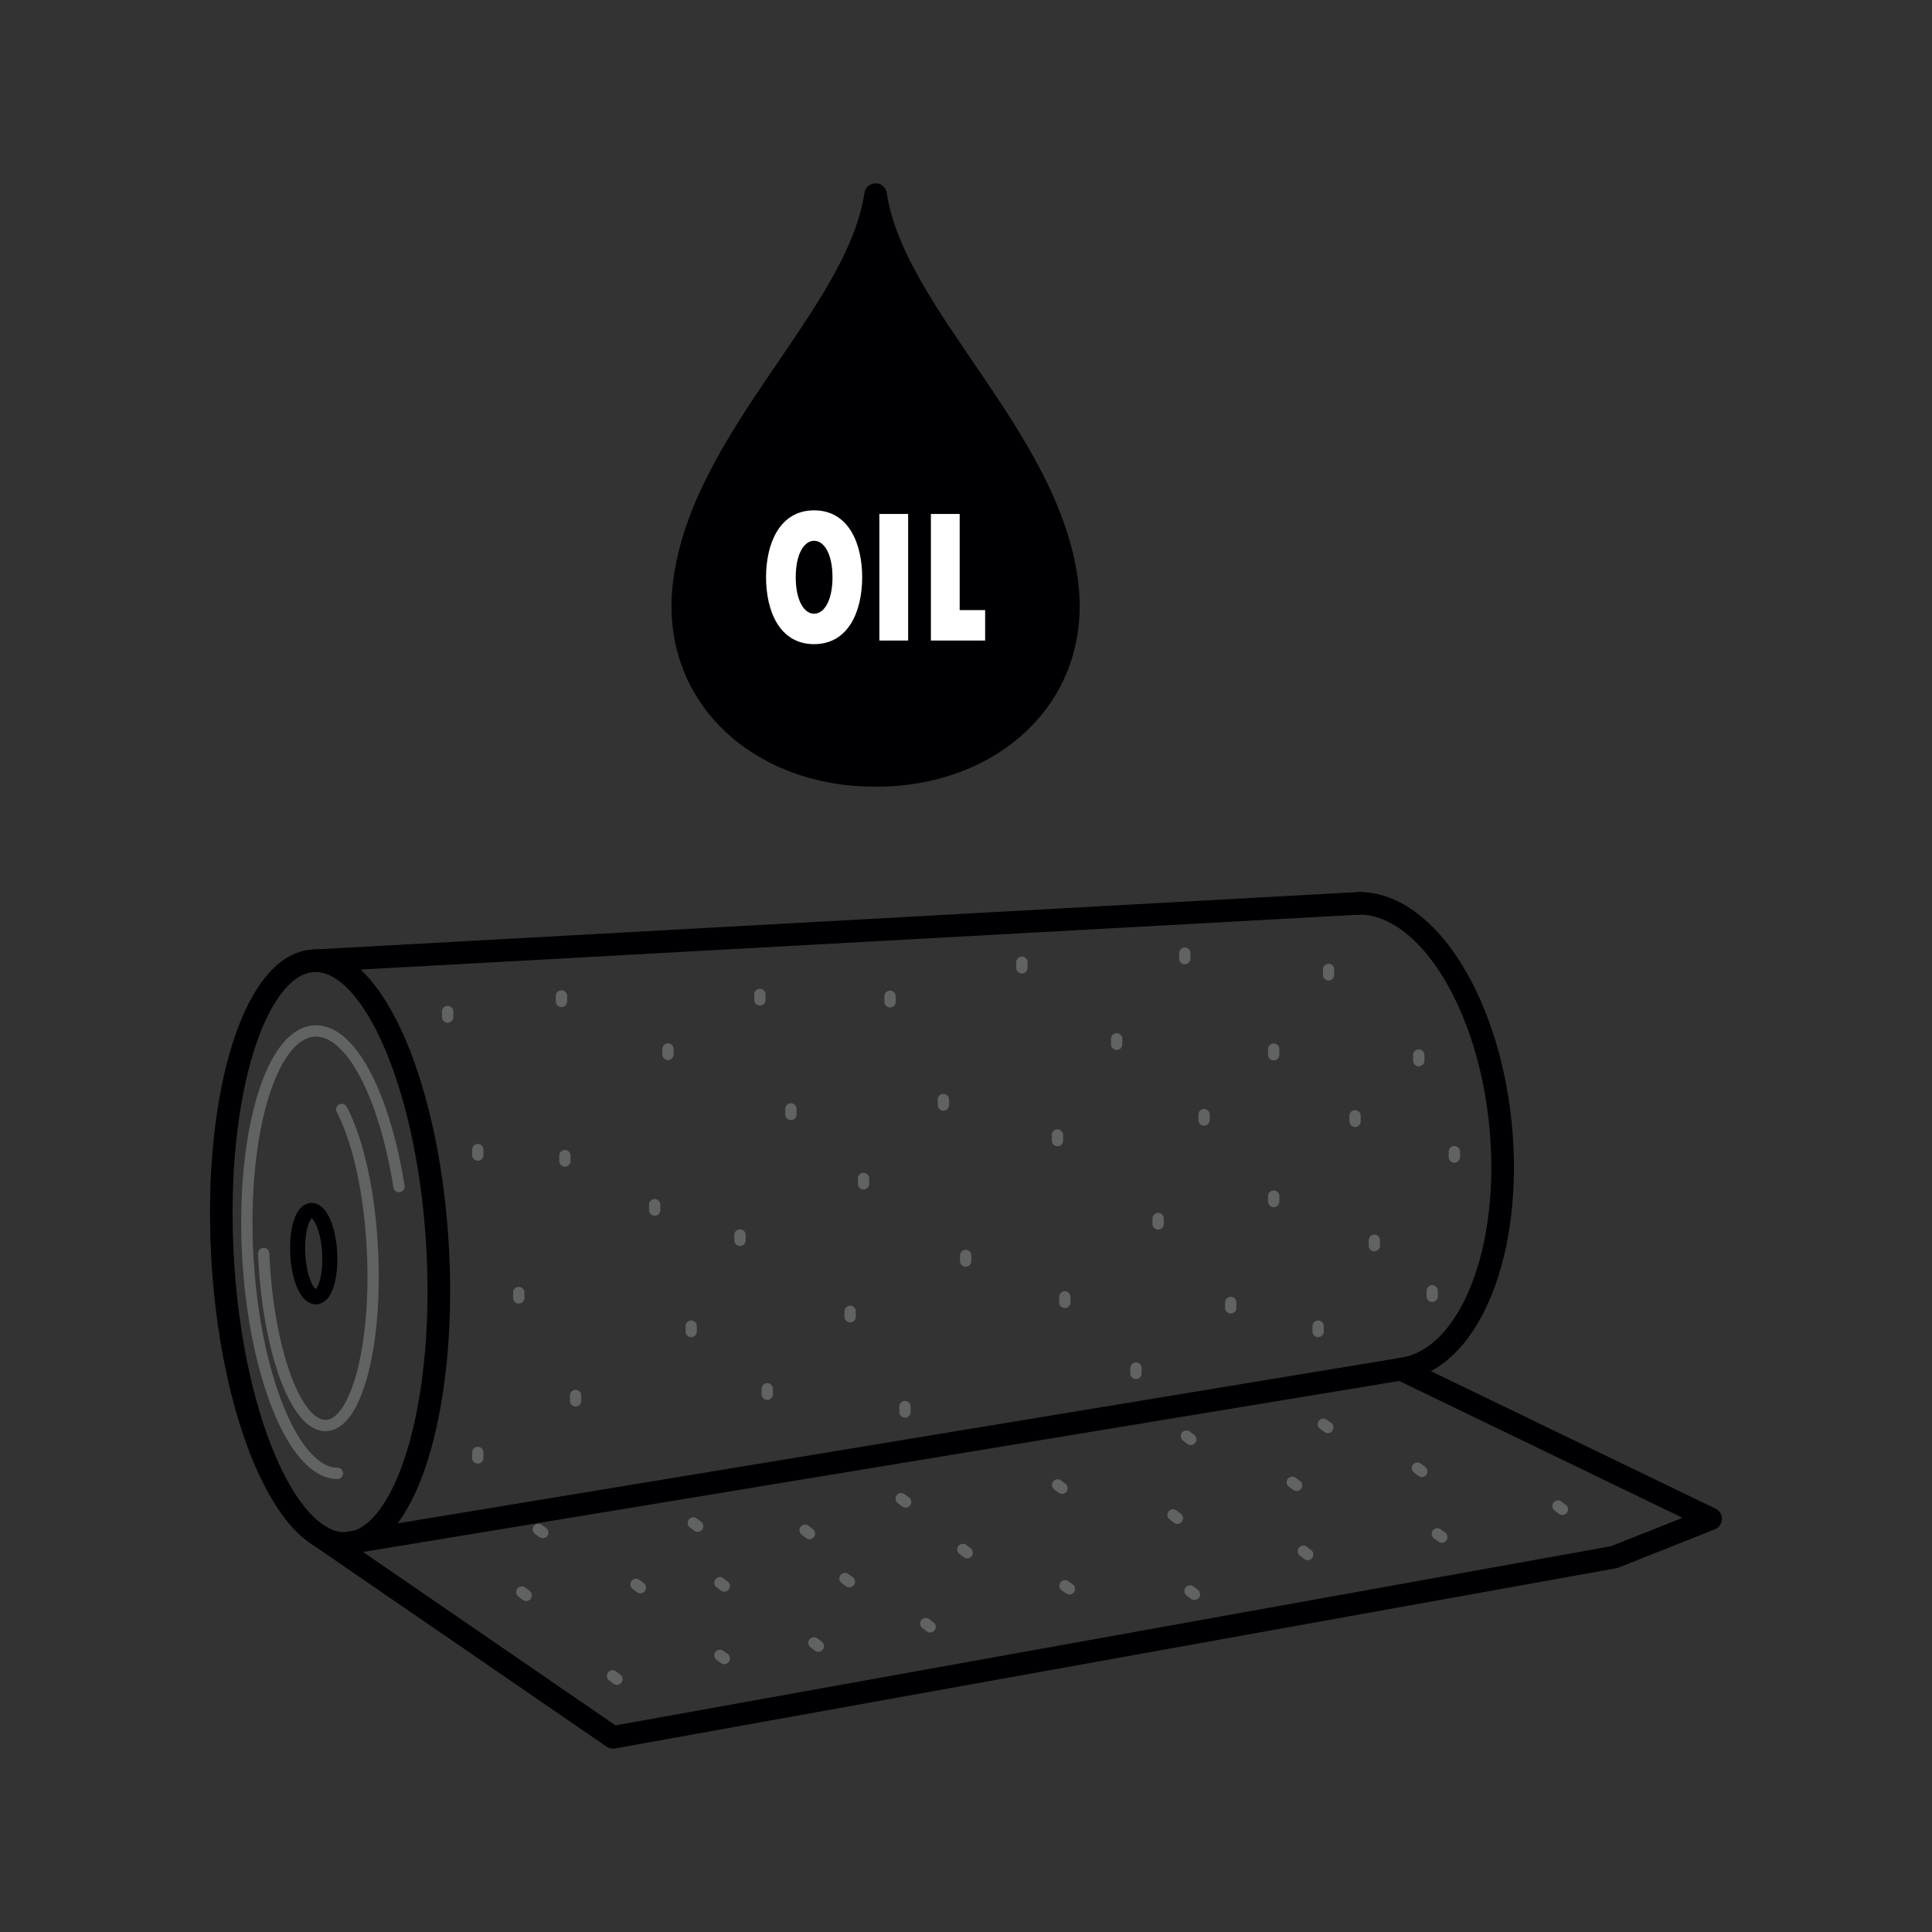 <?xml version="1.0" encoding="utf-8"?>
<!-- Generator: Adobe Illustrator 23.0.1, SVG Export Plug-In . SVG Version: 6.00 Build 0)  -->
<svg version="1.1" id="Слой_1" xmlns="http://www.w3.org/2000/svg" xmlns:xlink="http://www.w3.org/1999/xlink" x="0px" y="0px"
	 viewBox="0 0 128.22 128.22" style="enable-background:new 0 0 128.22 128.22;" xml:space="preserve">
<rect x="0" y="0" width="128.22" height="128.22" fill="#333333" stroke="none"/>
<style type="text/css">
	
		.st0{fill-rule:evenodd;clip-rule:evenodd;fill:none;stroke:#000003;stroke-width:1.5;stroke-linecap:round;stroke-linejoin:round;stroke-miterlimit:22.926;}
	
		.st1{fill-rule:evenodd;clip-rule:evenodd;fill:none;stroke:#000003;stroke-width:1;stroke-linecap:round;stroke-linejoin:round;stroke-miterlimit:22.926;}
	
		.st2{fill-rule:evenodd;clip-rule:evenodd;fill:none;stroke:#616262;stroke-width:0.75;stroke-linecap:round;stroke-linejoin:round;stroke-miterlimit:22.926;}
	
		.st3{fill-rule:evenodd;clip-rule:evenodd;fill:#000003;stroke:#000003;stroke-width:1.5;stroke-linecap:round;stroke-linejoin:round;stroke-miterlimit:22.926;}
	.st4{fill-rule:evenodd;clip-rule:evenodd;fill:#FFFFFF;}
</style>
<g>
	<path class="st0" d="M20.94,63.76c3.95,0,7.59,8.66,8.12,19.34c0.53,10.68-2.24,19.34-6.19,19.34c-3.95,0-7.59-8.66-8.12-19.34
		C14.22,72.42,16.99,63.76,20.94,63.76z"/>
	<path class="st0" d="M90.21,59.95c4.6,0,8.83,6.93,9.44,15.47c0.59,8.21-2.37,14.92-6.68,15.44"/>
	<line class="st0" x1="20.94" y1="63.76" x2="90.21" y2="59.95"/>
	<line class="st0" x1="22.87" y1="102.44" x2="92.97" y2="90.87"/>
	<path class="st1" d="M20.68,80.33c0.59,0,1.13,1.28,1.2,2.87c0.08,1.58-0.33,2.87-0.92,2.87s-1.13-1.28-1.2-2.87
		C19.68,81.61,20.09,80.33,20.68,80.33z"/>
	<polyline class="st0" points="21.27,101.97 40.68,115.3 107.13,103.34 113.53,100.8 92.97,90.87 	"/>
	<path class="st2" d="M22.39,97.78c-2.9,0-5.56-6.57-5.96-14.68c-0.39-8.11,1.64-14.68,4.54-14.68c2.36,0,4.56,4.34,5.51,10.33"/>
	<path class="st2" d="M22.68,73.63c1.08,2.04,1.88,5.56,2.05,9.57C25,89.5,23.6,94.61,21.6,94.61c-2,0-3.83-5.11-4.1-11.42"/>
	<line class="st2" x1="29.71" y1="67.13" x2="29.71" y2="67.5"/>
	<line class="st2" x1="43.45" y1="79.95" x2="43.45" y2="80.31"/>
	<line class="st2" x1="34.43" y1="85.78" x2="34.43" y2="86.14"/>
	<line class="st2" x1="37.49" y1="76.69" x2="37.49" y2="77.05"/>
	<line class="st2" x1="45.87" y1="88.01" x2="45.87" y2="88.37"/>
	<line class="st2" x1="38.2" y1="92.61" x2="38.2" y2="92.97"/>
	<line class="st2" x1="31.71" y1="96.39" x2="31.71" y2="96.76"/>
	<line class="st2" x1="44.33" y1="69.62" x2="44.33" y2="69.98"/>
	<line class="st2" x1="34.63" y1="105.66" x2="34.92" y2="105.88"/>
	<line class="st2" x1="42.21" y1="105.15" x2="42.5" y2="105.37"/>
	<line class="st2" x1="40.65" y1="111.22" x2="40.94" y2="111.44"/>
	<line class="st2" x1="54.02" y1="109.03" x2="54.31" y2="109.25"/>
	<line class="st2" x1="47.78" y1="109.86" x2="48.07" y2="110.07"/>
	<line class="st2" x1="46.01" y1="101.07" x2="46.3" y2="101.29"/>
	<line class="st2" x1="35.73" y1="101.5" x2="36.02" y2="101.71"/>
	<line class="st2" x1="47.78" y1="105.04" x2="48.07" y2="105.26"/>
	<line class="st2" x1="37.26" y1="66.1" x2="37.26" y2="66.46"/>
	<line class="st2" x1="31.71" y1="76.29" x2="31.71" y2="76.66"/>
	<line class="st2" x1="49.11" y1="81.96" x2="49.11" y2="82.32"/>
	<line class="st2" x1="50.92" y1="92.17" x2="50.92" y2="92.53"/>
	<line class="st2" x1="52.49" y1="73.59" x2="52.49" y2="73.96"/>
	<line class="st2" x1="50.43" y1="66" x2="50.43" y2="66.36"/>
	<line class="st2" x1="57.31" y1="78.21" x2="57.31" y2="78.57"/>
	<line class="st2" x1="56.42" y1="87.03" x2="56.42" y2="87.39"/>
	<line class="st2" x1="60.06" y1="93.35" x2="60.06" y2="93.71"/>
	<line class="st2" x1="64.09" y1="83.32" x2="64.09" y2="83.69"/>
	<line class="st2" x1="62.61" y1="72.97" x2="62.61" y2="73.34"/>
	<line class="st2" x1="59.07" y1="66.12" x2="59.07" y2="66.49"/>
	<line class="st2" x1="67.82" y1="63.86" x2="67.82" y2="64.23"/>
	<line class="st2" x1="70.18" y1="75.33" x2="70.18" y2="75.7"/>
	<line class="st2" x1="70.67" y1="86.07" x2="70.67" y2="86.44"/>
	<line class="st2" x1="75.39" y1="90.79" x2="75.39" y2="91.15"/>
	<line class="st2" x1="76.86" y1="80.87" x2="76.86" y2="81.23"/>
	<line class="st2" x1="74.11" y1="68.94" x2="74.11" y2="69.31"/>
	<line class="st2" x1="78.63" y1="63.26" x2="78.63" y2="63.62"/>
	<line class="st2" x1="79.91" y1="73.97" x2="79.91" y2="74.33"/>
	<line class="st2" x1="81.68" y1="86.44" x2="81.68" y2="86.8"/>
	<line class="st2" x1="84.53" y1="79.38" x2="84.53" y2="79.74"/>
	<line class="st2" x1="87.48" y1="88.01" x2="87.48" y2="88.37"/>
	<line class="st2" x1="91.21" y1="82.31" x2="91.21" y2="82.67"/>
	<line class="st2" x1="84.53" y1="69.63" x2="84.53" y2="70"/>
	<line class="st2" x1="88.17" y1="64.34" x2="88.17" y2="64.7"/>
	<line class="st2" x1="89.93" y1="74.05" x2="89.93" y2="74.42"/>
	<line class="st2" x1="94.16" y1="70.02" x2="94.16" y2="70.39"/>
	<line class="st2" x1="95.05" y1="85.67" x2="95.05" y2="86.03"/>
	<line class="st2" x1="96.52" y1="76.43" x2="96.52" y2="76.79"/>
	<line class="st2" x1="61.44" y1="107.75" x2="61.73" y2="107.97"/>
	<line class="st2" x1="56.08" y1="104.76" x2="56.37" y2="104.97"/>
	<line class="st2" x1="59.81" y1="99.46" x2="60.1" y2="99.68"/>
	<line class="st2" x1="53.43" y1="101.56" x2="53.72" y2="101.78"/>
	<line class="st2" x1="70.68" y1="105.24" x2="70.97" y2="105.45"/>
	<line class="st2" x1="70.19" y1="98.55" x2="70.48" y2="98.77"/>
	<line class="st2" x1="63.9" y1="102.83" x2="64.19" y2="103.05"/>
	<line class="st2" x1="77.85" y1="100.54" x2="78.14" y2="100.76"/>
	<line class="st2" x1="86.5" y1="102.95" x2="86.79" y2="103.17"/>
	<line class="st2" x1="87.83" y1="94.52" x2="88.12" y2="94.74"/>
	<line class="st2" x1="85.76" y1="98.37" x2="86.05" y2="98.58"/>
	<line class="st2" x1="78.74" y1="95.31" x2="79.03" y2="95.53"/>
	<line class="st2" x1="78.98" y1="105.59" x2="79.27" y2="105.81"/>
	<line class="st2" x1="95.39" y1="101.8" x2="95.69" y2="102.01"/>
	<line class="st2" x1="94.07" y1="97.43" x2="94.36" y2="97.65"/>
	<line class="st2" x1="103.4" y1="99.95" x2="103.69" y2="100.17"/>
</g>
<g>
	<path class="st3" d="M58.11,51.46c-7.7,0.02-13.62-5.29-12.7-12.74c1.2-9.73,11.5-17.78,12.7-25.8c1.2,8.03,11.51,16.08,12.7,25.8
		C71.73,46.17,65.81,51.48,58.11,51.46z"/>
	<path class="st4" d="M54.03,42.75c2.3,0,3.19-2.22,3.19-4.44c0-2.22-0.89-4.44-3.19-4.44c-2.3,0-3.19,2.22-3.19,4.44
		C50.84,40.53,51.72,42.75,54.03,42.75L54.03,42.75z M54.03,40.73c-0.68,0-1.22-0.9-1.22-2.42c0-1.52,0.54-2.42,1.22-2.42
		c0.68,0,1.22,0.9,1.22,2.42C55.25,39.83,54.71,40.73,54.03,40.73z"/>
	<rect x="58.36" y="34.11" class="st4" width="1.91" height="8.4"/>
	<polygon class="st4" points="61.78,42.51 65.38,42.51 65.38,40.49 63.69,40.49 63.69,34.11 61.78,34.11 	"/>
</g>
</svg>
